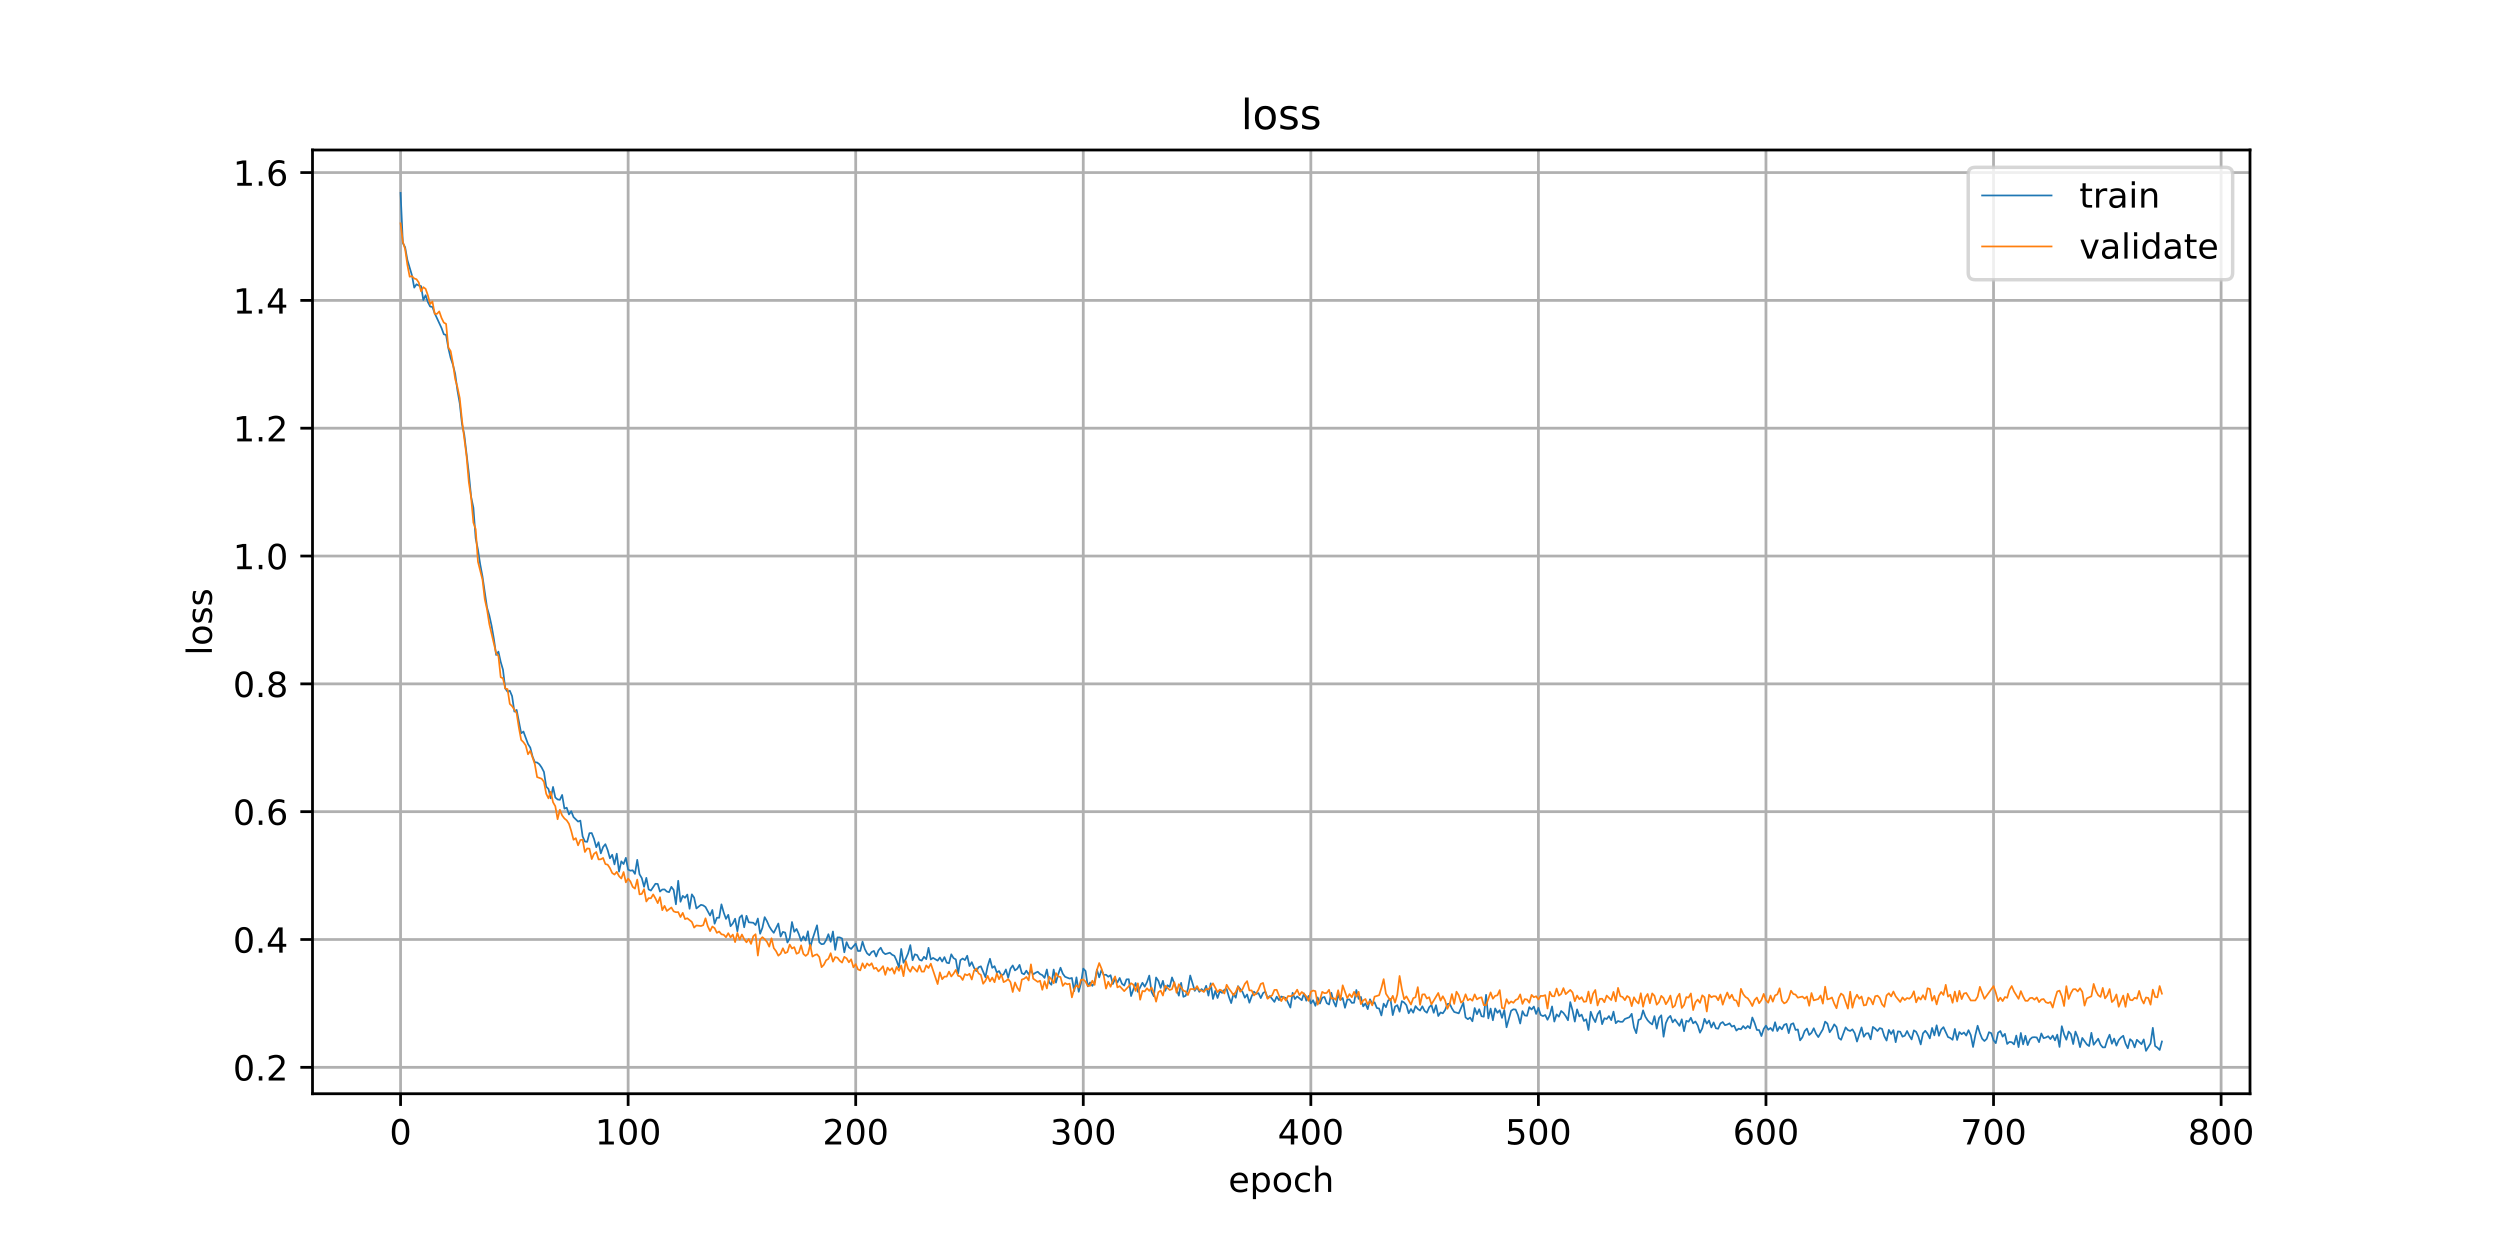 <?xml version="1.0" encoding="utf-8" standalone="no"?>
<!DOCTYPE svg PUBLIC "-//W3C//DTD SVG 1.1//EN"
  "http://www.w3.org/Graphics/SVG/1.1/DTD/svg11.dtd">
<!-- Created with matplotlib (https://matplotlib.org/) -->
<svg height="360pt" version="1.1" viewBox="0 0 720 360" width="720pt" xmlns="http://www.w3.org/2000/svg" xmlns:xlink="http://www.w3.org/1999/xlink">
 <defs>
  <style type="text/css">
*{stroke-linecap:butt;stroke-linejoin:round;}
  </style>
 </defs>
 <g id="figure_1">
  <g id="patch_1">
   <path d="M 0 360 
L 720 360 
L 720 0 
L 0 0 
z
" style="fill:#ffffff;"/>
  </g>
  <g id="axes_1">
   <g id="patch_2">
    <path d="M 90 315 
L 648 315 
L 648 43.2 
L 90 43.2 
z
" style="fill:#ffffff;"/>
   </g>
   <g id="matplotlib.axis_1">
    <g id="xtick_1">
     <g id="line2d_1">
      <path clip-path="url(#p5bef9d8afc)" d="M 115.364 315 
L 115.364 43.2 
" style="fill:none;stroke:#b0b0b0;stroke-linecap:square;stroke-width:0.8;"/>
     </g>
     <g id="line2d_2">
      <defs>
       <path d="M 0 0 
L 0 3.5 
" id="m7dfb11fb0f" style="stroke:#000000;stroke-width:0.8;"/>
      </defs>
      <g>
       <use style="stroke:#000000;stroke-width:0.8;" x="115.364" xlink:href="#m7dfb11fb0f" y="315"/>
      </g>
     </g>
     <g id="text_1">
      <!-- 0 -->
      <defs>
       <path d="M 31.781 66.406 
Q 24.172 66.406 20.328 58.906 
Q 16.5 51.422 16.5 36.375 
Q 16.5 21.391 20.328 13.891 
Q 24.172 6.391 31.781 6.391 
Q 39.453 6.391 43.281 13.891 
Q 47.125 21.391 47.125 36.375 
Q 47.125 51.422 43.281 58.906 
Q 39.453 66.406 31.781 66.406 
z
M 31.781 74.219 
Q 44.047 74.219 50.516 64.516 
Q 56.984 54.828 56.984 36.375 
Q 56.984 17.969 50.516 8.266 
Q 44.047 -1.422 31.781 -1.422 
Q 19.531 -1.422 13.062 8.266 
Q 6.594 17.969 6.594 36.375 
Q 6.594 54.828 13.062 64.516 
Q 19.531 74.219 31.781 74.219 
z
" id="DejaVuSans-48"/>
      </defs>
      <g transform="translate(112.182 329.598)scale(0.1 -0.1)">
       <use xlink:href="#DejaVuSans-48"/>
      </g>
     </g>
    </g>
    <g id="xtick_2">
     <g id="line2d_3">
      <path clip-path="url(#p5bef9d8afc)" d="M 180.903 315 
L 180.903 43.2 
" style="fill:none;stroke:#b0b0b0;stroke-linecap:square;stroke-width:0.8;"/>
     </g>
     <g id="line2d_4">
      <g>
       <use style="stroke:#000000;stroke-width:0.8;" x="180.903" xlink:href="#m7dfb11fb0f" y="315"/>
      </g>
     </g>
     <g id="text_2">
      <!-- 100 -->
      <defs>
       <path d="M 12.406 8.297 
L 28.516 8.297 
L 28.516 63.922 
L 10.984 60.406 
L 10.984 69.391 
L 28.422 72.906 
L 38.281 72.906 
L 38.281 8.297 
L 54.391 8.297 
L 54.391 0 
L 12.406 0 
z
" id="DejaVuSans-49"/>
      </defs>
      <g transform="translate(171.359 329.598)scale(0.1 -0.1)">
       <use xlink:href="#DejaVuSans-49"/>
       <use x="63.623" xlink:href="#DejaVuSans-48"/>
       <use x="127.246" xlink:href="#DejaVuSans-48"/>
      </g>
     </g>
    </g>
    <g id="xtick_3">
     <g id="line2d_5">
      <path clip-path="url(#p5bef9d8afc)" d="M 246.442 315 
L 246.442 43.2 
" style="fill:none;stroke:#b0b0b0;stroke-linecap:square;stroke-width:0.8;"/>
     </g>
     <g id="line2d_6">
      <g>
       <use style="stroke:#000000;stroke-width:0.8;" x="246.442" xlink:href="#m7dfb11fb0f" y="315"/>
      </g>
     </g>
     <g id="text_3">
      <!-- 200 -->
      <defs>
       <path d="M 19.188 8.297 
L 53.609 8.297 
L 53.609 0 
L 7.328 0 
L 7.328 8.297 
Q 12.938 14.109 22.625 23.891 
Q 32.328 33.688 34.812 36.531 
Q 39.547 41.844 41.422 45.531 
Q 43.312 49.219 43.312 52.781 
Q 43.312 58.594 39.234 62.25 
Q 35.156 65.922 28.609 65.922 
Q 23.969 65.922 18.812 64.312 
Q 13.672 62.703 7.812 59.422 
L 7.812 69.391 
Q 13.766 71.781 18.938 73 
Q 24.125 74.219 28.422 74.219 
Q 39.75 74.219 46.484 68.547 
Q 53.219 62.891 53.219 53.422 
Q 53.219 48.922 51.531 44.891 
Q 49.859 40.875 45.406 35.406 
Q 44.188 33.984 37.641 27.219 
Q 31.109 20.453 19.188 8.297 
z
" id="DejaVuSans-50"/>
      </defs>
      <g transform="translate(236.898 329.598)scale(0.1 -0.1)">
       <use xlink:href="#DejaVuSans-50"/>
       <use x="63.623" xlink:href="#DejaVuSans-48"/>
       <use x="127.246" xlink:href="#DejaVuSans-48"/>
      </g>
     </g>
    </g>
    <g id="xtick_4">
     <g id="line2d_7">
      <path clip-path="url(#p5bef9d8afc)" d="M 311.981 315 
L 311.981 43.2 
" style="fill:none;stroke:#b0b0b0;stroke-linecap:square;stroke-width:0.8;"/>
     </g>
     <g id="line2d_8">
      <g>
       <use style="stroke:#000000;stroke-width:0.8;" x="311.981" xlink:href="#m7dfb11fb0f" y="315"/>
      </g>
     </g>
     <g id="text_4">
      <!-- 300 -->
      <defs>
       <path d="M 40.578 39.312 
Q 47.656 37.797 51.625 33 
Q 55.609 28.219 55.609 21.188 
Q 55.609 10.406 48.188 4.484 
Q 40.766 -1.422 27.094 -1.422 
Q 22.516 -1.422 17.656 -0.516 
Q 12.797 0.391 7.625 2.203 
L 7.625 11.719 
Q 11.719 9.328 16.594 8.109 
Q 21.484 6.891 26.812 6.891 
Q 36.078 6.891 40.938 10.547 
Q 45.797 14.203 45.797 21.188 
Q 45.797 27.641 41.281 31.266 
Q 36.766 34.906 28.719 34.906 
L 20.219 34.906 
L 20.219 43.016 
L 29.109 43.016 
Q 36.375 43.016 40.234 45.922 
Q 44.094 48.828 44.094 54.297 
Q 44.094 59.906 40.109 62.906 
Q 36.141 65.922 28.719 65.922 
Q 24.656 65.922 20.016 65.031 
Q 15.375 64.156 9.812 62.312 
L 9.812 71.094 
Q 15.438 72.656 20.344 73.438 
Q 25.25 74.219 29.594 74.219 
Q 40.828 74.219 47.359 69.109 
Q 53.906 64.016 53.906 55.328 
Q 53.906 49.266 50.438 45.094 
Q 46.969 40.922 40.578 39.312 
z
" id="DejaVuSans-51"/>
      </defs>
      <g transform="translate(302.437 329.598)scale(0.1 -0.1)">
       <use xlink:href="#DejaVuSans-51"/>
       <use x="63.623" xlink:href="#DejaVuSans-48"/>
       <use x="127.246" xlink:href="#DejaVuSans-48"/>
      </g>
     </g>
    </g>
    <g id="xtick_5">
     <g id="line2d_9">
      <path clip-path="url(#p5bef9d8afc)" d="M 377.52 315 
L 377.52 43.2 
" style="fill:none;stroke:#b0b0b0;stroke-linecap:square;stroke-width:0.8;"/>
     </g>
     <g id="line2d_10">
      <g>
       <use style="stroke:#000000;stroke-width:0.8;" x="377.52" xlink:href="#m7dfb11fb0f" y="315"/>
      </g>
     </g>
     <g id="text_5">
      <!-- 400 -->
      <defs>
       <path d="M 37.797 64.312 
L 12.891 25.391 
L 37.797 25.391 
z
M 35.203 72.906 
L 47.609 72.906 
L 47.609 25.391 
L 58.016 25.391 
L 58.016 17.188 
L 47.609 17.188 
L 47.609 0 
L 37.797 0 
L 37.797 17.188 
L 4.891 17.188 
L 4.891 26.703 
z
" id="DejaVuSans-52"/>
      </defs>
      <g transform="translate(367.976 329.598)scale(0.1 -0.1)">
       <use xlink:href="#DejaVuSans-52"/>
       <use x="63.623" xlink:href="#DejaVuSans-48"/>
       <use x="127.246" xlink:href="#DejaVuSans-48"/>
      </g>
     </g>
    </g>
    <g id="xtick_6">
     <g id="line2d_11">
      <path clip-path="url(#p5bef9d8afc)" d="M 443.059 315 
L 443.059 43.2 
" style="fill:none;stroke:#b0b0b0;stroke-linecap:square;stroke-width:0.8;"/>
     </g>
     <g id="line2d_12">
      <g>
       <use style="stroke:#000000;stroke-width:0.8;" x="443.059" xlink:href="#m7dfb11fb0f" y="315"/>
      </g>
     </g>
     <g id="text_6">
      <!-- 500 -->
      <defs>
       <path d="M 10.797 72.906 
L 49.516 72.906 
L 49.516 64.594 
L 19.828 64.594 
L 19.828 46.734 
Q 21.969 47.469 24.109 47.828 
Q 26.266 48.188 28.422 48.188 
Q 40.625 48.188 47.75 41.5 
Q 54.891 34.812 54.891 23.391 
Q 54.891 11.625 47.562 5.094 
Q 40.234 -1.422 26.906 -1.422 
Q 22.312 -1.422 17.547 -0.641 
Q 12.797 0.141 7.719 1.703 
L 7.719 11.625 
Q 12.109 9.234 16.797 8.062 
Q 21.484 6.891 26.703 6.891 
Q 35.156 6.891 40.078 11.328 
Q 45.016 15.766 45.016 23.391 
Q 45.016 31 40.078 35.438 
Q 35.156 39.891 26.703 39.891 
Q 22.75 39.891 18.812 39.016 
Q 14.891 38.141 10.797 36.281 
z
" id="DejaVuSans-53"/>
      </defs>
      <g transform="translate(433.515 329.598)scale(0.1 -0.1)">
       <use xlink:href="#DejaVuSans-53"/>
       <use x="63.623" xlink:href="#DejaVuSans-48"/>
       <use x="127.246" xlink:href="#DejaVuSans-48"/>
      </g>
     </g>
    </g>
    <g id="xtick_7">
     <g id="line2d_13">
      <path clip-path="url(#p5bef9d8afc)" d="M 508.598 315 
L 508.598 43.2 
" style="fill:none;stroke:#b0b0b0;stroke-linecap:square;stroke-width:0.8;"/>
     </g>
     <g id="line2d_14">
      <g>
       <use style="stroke:#000000;stroke-width:0.8;" x="508.598" xlink:href="#m7dfb11fb0f" y="315"/>
      </g>
     </g>
     <g id="text_7">
      <!-- 600 -->
      <defs>
       <path d="M 33.016 40.375 
Q 26.375 40.375 22.484 35.828 
Q 18.609 31.297 18.609 23.391 
Q 18.609 15.531 22.484 10.953 
Q 26.375 6.391 33.016 6.391 
Q 39.656 6.391 43.531 10.953 
Q 47.406 15.531 47.406 23.391 
Q 47.406 31.297 43.531 35.828 
Q 39.656 40.375 33.016 40.375 
z
M 52.594 71.297 
L 52.594 62.312 
Q 48.875 64.062 45.094 64.984 
Q 41.312 65.922 37.594 65.922 
Q 27.828 65.922 22.672 59.328 
Q 17.531 52.734 16.797 39.406 
Q 19.672 43.656 24.016 45.922 
Q 28.375 48.188 33.594 48.188 
Q 44.578 48.188 50.953 41.516 
Q 57.328 34.859 57.328 23.391 
Q 57.328 12.156 50.688 5.359 
Q 44.047 -1.422 33.016 -1.422 
Q 20.359 -1.422 13.672 8.266 
Q 6.984 17.969 6.984 36.375 
Q 6.984 53.656 15.188 63.938 
Q 23.391 74.219 37.203 74.219 
Q 40.922 74.219 44.703 73.484 
Q 48.484 72.75 52.594 71.297 
z
" id="DejaVuSans-54"/>
      </defs>
      <g transform="translate(499.055 329.598)scale(0.1 -0.1)">
       <use xlink:href="#DejaVuSans-54"/>
       <use x="63.623" xlink:href="#DejaVuSans-48"/>
       <use x="127.246" xlink:href="#DejaVuSans-48"/>
      </g>
     </g>
    </g>
    <g id="xtick_8">
     <g id="line2d_15">
      <path clip-path="url(#p5bef9d8afc)" d="M 574.137 315 
L 574.137 43.2 
" style="fill:none;stroke:#b0b0b0;stroke-linecap:square;stroke-width:0.8;"/>
     </g>
     <g id="line2d_16">
      <g>
       <use style="stroke:#000000;stroke-width:0.8;" x="574.137" xlink:href="#m7dfb11fb0f" y="315"/>
      </g>
     </g>
     <g id="text_8">
      <!-- 700 -->
      <defs>
       <path d="M 8.203 72.906 
L 55.078 72.906 
L 55.078 68.703 
L 28.609 0 
L 18.312 0 
L 43.219 64.594 
L 8.203 64.594 
z
" id="DejaVuSans-55"/>
      </defs>
      <g transform="translate(564.594 329.598)scale(0.1 -0.1)">
       <use xlink:href="#DejaVuSans-55"/>
       <use x="63.623" xlink:href="#DejaVuSans-48"/>
       <use x="127.246" xlink:href="#DejaVuSans-48"/>
      </g>
     </g>
    </g>
    <g id="xtick_9">
     <g id="line2d_17">
      <path clip-path="url(#p5bef9d8afc)" d="M 639.677 315 
L 639.677 43.2 
" style="fill:none;stroke:#b0b0b0;stroke-linecap:square;stroke-width:0.8;"/>
     </g>
     <g id="line2d_18">
      <g>
       <use style="stroke:#000000;stroke-width:0.8;" x="639.677" xlink:href="#m7dfb11fb0f" y="315"/>
      </g>
     </g>
     <g id="text_9">
      <!-- 800 -->
      <defs>
       <path d="M 31.781 34.625 
Q 24.75 34.625 20.719 30.859 
Q 16.703 27.094 16.703 20.516 
Q 16.703 13.922 20.719 10.156 
Q 24.75 6.391 31.781 6.391 
Q 38.812 6.391 42.859 10.172 
Q 46.922 13.969 46.922 20.516 
Q 46.922 27.094 42.891 30.859 
Q 38.875 34.625 31.781 34.625 
z
M 21.922 38.812 
Q 15.578 40.375 12.031 44.719 
Q 8.5 49.078 8.5 55.328 
Q 8.5 64.062 14.719 69.141 
Q 20.953 74.219 31.781 74.219 
Q 42.672 74.219 48.875 69.141 
Q 55.078 64.062 55.078 55.328 
Q 55.078 49.078 51.531 44.719 
Q 48 40.375 41.703 38.812 
Q 48.828 37.156 52.797 32.312 
Q 56.781 27.484 56.781 20.516 
Q 56.781 9.906 50.312 4.234 
Q 43.844 -1.422 31.781 -1.422 
Q 19.734 -1.422 13.25 4.234 
Q 6.781 9.906 6.781 20.516 
Q 6.781 27.484 10.781 32.312 
Q 14.797 37.156 21.922 38.812 
z
M 18.312 54.391 
Q 18.312 48.734 21.844 45.562 
Q 25.391 42.391 31.781 42.391 
Q 38.141 42.391 41.719 45.562 
Q 45.312 48.734 45.312 54.391 
Q 45.312 60.062 41.719 63.234 
Q 38.141 66.406 31.781 66.406 
Q 25.391 66.406 21.844 63.234 
Q 18.312 60.062 18.312 54.391 
z
" id="DejaVuSans-56"/>
      </defs>
      <g transform="translate(630.133 329.598)scale(0.1 -0.1)">
       <use xlink:href="#DejaVuSans-56"/>
       <use x="63.623" xlink:href="#DejaVuSans-48"/>
       <use x="127.246" xlink:href="#DejaVuSans-48"/>
      </g>
     </g>
    </g>
    <g id="text_10">
     <!-- epoch -->
     <defs>
      <path d="M 56.203 29.594 
L 56.203 25.203 
L 14.891 25.203 
Q 15.484 15.922 20.484 11.062 
Q 25.484 6.203 34.422 6.203 
Q 39.594 6.203 44.453 7.469 
Q 49.312 8.734 54.109 11.281 
L 54.109 2.781 
Q 49.266 0.734 44.188 -0.344 
Q 39.109 -1.422 33.891 -1.422 
Q 20.797 -1.422 13.156 6.188 
Q 5.516 13.812 5.516 26.812 
Q 5.516 40.234 12.766 48.109 
Q 20.016 56 32.328 56 
Q 43.359 56 49.781 48.891 
Q 56.203 41.797 56.203 29.594 
z
M 47.219 32.234 
Q 47.125 39.594 43.094 43.984 
Q 39.062 48.391 32.422 48.391 
Q 24.906 48.391 20.391 44.141 
Q 15.875 39.891 15.188 32.172 
z
" id="DejaVuSans-101"/>
      <path d="M 18.109 8.203 
L 18.109 -20.797 
L 9.078 -20.797 
L 9.078 54.688 
L 18.109 54.688 
L 18.109 46.391 
Q 20.953 51.266 25.266 53.625 
Q 29.594 56 35.594 56 
Q 45.562 56 51.781 48.094 
Q 58.016 40.188 58.016 27.297 
Q 58.016 14.406 51.781 6.484 
Q 45.562 -1.422 35.594 -1.422 
Q 29.594 -1.422 25.266 0.953 
Q 20.953 3.328 18.109 8.203 
z
M 48.688 27.297 
Q 48.688 37.203 44.609 42.844 
Q 40.531 48.484 33.406 48.484 
Q 26.266 48.484 22.188 42.844 
Q 18.109 37.203 18.109 27.297 
Q 18.109 17.391 22.188 11.75 
Q 26.266 6.109 33.406 6.109 
Q 40.531 6.109 44.609 11.75 
Q 48.688 17.391 48.688 27.297 
z
" id="DejaVuSans-112"/>
      <path d="M 30.609 48.391 
Q 23.391 48.391 19.188 42.75 
Q 14.984 37.109 14.984 27.297 
Q 14.984 17.484 19.156 11.844 
Q 23.344 6.203 30.609 6.203 
Q 37.797 6.203 41.984 11.859 
Q 46.188 17.531 46.188 27.297 
Q 46.188 37.016 41.984 42.703 
Q 37.797 48.391 30.609 48.391 
z
M 30.609 56 
Q 42.328 56 49.016 48.375 
Q 55.719 40.766 55.719 27.297 
Q 55.719 13.875 49.016 6.219 
Q 42.328 -1.422 30.609 -1.422 
Q 18.844 -1.422 12.172 6.219 
Q 5.516 13.875 5.516 27.297 
Q 5.516 40.766 12.172 48.375 
Q 18.844 56 30.609 56 
z
" id="DejaVuSans-111"/>
      <path d="M 48.781 52.594 
L 48.781 44.188 
Q 44.969 46.297 41.141 47.344 
Q 37.312 48.391 33.406 48.391 
Q 24.656 48.391 19.812 42.844 
Q 14.984 37.312 14.984 27.297 
Q 14.984 17.281 19.812 11.734 
Q 24.656 6.203 33.406 6.203 
Q 37.312 6.203 41.141 7.25 
Q 44.969 8.297 48.781 10.406 
L 48.781 2.094 
Q 45.016 0.344 40.984 -0.531 
Q 36.969 -1.422 32.422 -1.422 
Q 20.062 -1.422 12.781 6.344 
Q 5.516 14.109 5.516 27.297 
Q 5.516 40.672 12.859 48.328 
Q 20.219 56 33.016 56 
Q 37.156 56 41.109 55.141 
Q 45.062 54.297 48.781 52.594 
z
" id="DejaVuSans-99"/>
      <path d="M 54.891 33.016 
L 54.891 0 
L 45.906 0 
L 45.906 32.719 
Q 45.906 40.484 42.875 44.328 
Q 39.844 48.188 33.797 48.188 
Q 26.516 48.188 22.312 43.547 
Q 18.109 38.922 18.109 30.906 
L 18.109 0 
L 9.078 0 
L 9.078 75.984 
L 18.109 75.984 
L 18.109 46.188 
Q 21.344 51.125 25.703 53.562 
Q 30.078 56 35.797 56 
Q 45.219 56 50.047 50.172 
Q 54.891 44.344 54.891 33.016 
z
" id="DejaVuSans-104"/>
     </defs>
     <g transform="translate(353.772 343.277)scale(0.1 -0.1)">
      <use xlink:href="#DejaVuSans-101"/>
      <use x="61.523" xlink:href="#DejaVuSans-112"/>
      <use x="125" xlink:href="#DejaVuSans-111"/>
      <use x="186.182" xlink:href="#DejaVuSans-99"/>
      <use x="241.162" xlink:href="#DejaVuSans-104"/>
     </g>
    </g>
   </g>
   <g id="matplotlib.axis_2">
    <g id="ytick_1">
     <g id="line2d_19">
      <path clip-path="url(#p5bef9d8afc)" d="M 90 307.388 
L 648 307.388 
" style="fill:none;stroke:#b0b0b0;stroke-linecap:square;stroke-width:0.8;"/>
     </g>
     <g id="line2d_20">
      <defs>
       <path d="M 0 0 
L -3.5 0 
" id="m168cd0f6a9" style="stroke:#000000;stroke-width:0.8;"/>
      </defs>
      <g>
       <use style="stroke:#000000;stroke-width:0.8;" x="90" xlink:href="#m168cd0f6a9" y="307.388"/>
      </g>
     </g>
     <g id="text_11">
      <!-- 0.2 -->
      <defs>
       <path d="M 10.688 12.406 
L 21 12.406 
L 21 0 
L 10.688 0 
z
" id="DejaVuSans-46"/>
      </defs>
      <g transform="translate(67.097 311.188)scale(0.1 -0.1)">
       <use xlink:href="#DejaVuSans-48"/>
       <use x="63.623" xlink:href="#DejaVuSans-46"/>
       <use x="95.41" xlink:href="#DejaVuSans-50"/>
      </g>
     </g>
    </g>
    <g id="ytick_2">
     <g id="line2d_21">
      <path clip-path="url(#p5bef9d8afc)" d="M 90 270.575 
L 648 270.575 
" style="fill:none;stroke:#b0b0b0;stroke-linecap:square;stroke-width:0.8;"/>
     </g>
     <g id="line2d_22">
      <g>
       <use style="stroke:#000000;stroke-width:0.8;" x="90" xlink:href="#m168cd0f6a9" y="270.575"/>
      </g>
     </g>
     <g id="text_12">
      <!-- 0.4 -->
      <g transform="translate(67.097 274.375)scale(0.1 -0.1)">
       <use xlink:href="#DejaVuSans-48"/>
       <use x="63.623" xlink:href="#DejaVuSans-46"/>
       <use x="95.41" xlink:href="#DejaVuSans-52"/>
      </g>
     </g>
    </g>
    <g id="ytick_3">
     <g id="line2d_23">
      <path clip-path="url(#p5bef9d8afc)" d="M 90 233.762 
L 648 233.762 
" style="fill:none;stroke:#b0b0b0;stroke-linecap:square;stroke-width:0.8;"/>
     </g>
     <g id="line2d_24">
      <g>
       <use style="stroke:#000000;stroke-width:0.8;" x="90" xlink:href="#m168cd0f6a9" y="233.762"/>
      </g>
     </g>
     <g id="text_13">
      <!-- 0.6 -->
      <g transform="translate(67.097 237.561)scale(0.1 -0.1)">
       <use xlink:href="#DejaVuSans-48"/>
       <use x="63.623" xlink:href="#DejaVuSans-46"/>
       <use x="95.41" xlink:href="#DejaVuSans-54"/>
      </g>
     </g>
    </g>
    <g id="ytick_4">
     <g id="line2d_25">
      <path clip-path="url(#p5bef9d8afc)" d="M 90 196.949 
L 648 196.949 
" style="fill:none;stroke:#b0b0b0;stroke-linecap:square;stroke-width:0.8;"/>
     </g>
     <g id="line2d_26">
      <g>
       <use style="stroke:#000000;stroke-width:0.8;" x="90" xlink:href="#m168cd0f6a9" y="196.949"/>
      </g>
     </g>
     <g id="text_14">
      <!-- 0.8 -->
      <g transform="translate(67.097 200.748)scale(0.1 -0.1)">
       <use xlink:href="#DejaVuSans-48"/>
       <use x="63.623" xlink:href="#DejaVuSans-46"/>
       <use x="95.41" xlink:href="#DejaVuSans-56"/>
      </g>
     </g>
    </g>
    <g id="ytick_5">
     <g id="line2d_27">
      <path clip-path="url(#p5bef9d8afc)" d="M 90 160.136 
L 648 160.136 
" style="fill:none;stroke:#b0b0b0;stroke-linecap:square;stroke-width:0.8;"/>
     </g>
     <g id="line2d_28">
      <g>
       <use style="stroke:#000000;stroke-width:0.8;" x="90" xlink:href="#m168cd0f6a9" y="160.136"/>
      </g>
     </g>
     <g id="text_15">
      <!-- 1.0 -->
      <g transform="translate(67.097 163.935)scale(0.1 -0.1)">
       <use xlink:href="#DejaVuSans-49"/>
       <use x="63.623" xlink:href="#DejaVuSans-46"/>
       <use x="95.41" xlink:href="#DejaVuSans-48"/>
      </g>
     </g>
    </g>
    <g id="ytick_6">
     <g id="line2d_29">
      <path clip-path="url(#p5bef9d8afc)" d="M 90 123.323 
L 648 123.323 
" style="fill:none;stroke:#b0b0b0;stroke-linecap:square;stroke-width:0.8;"/>
     </g>
     <g id="line2d_30">
      <g>
       <use style="stroke:#000000;stroke-width:0.8;" x="90" xlink:href="#m168cd0f6a9" y="123.323"/>
      </g>
     </g>
     <g id="text_16">
      <!-- 1.2 -->
      <g transform="translate(67.097 127.122)scale(0.1 -0.1)">
       <use xlink:href="#DejaVuSans-49"/>
       <use x="63.623" xlink:href="#DejaVuSans-46"/>
       <use x="95.41" xlink:href="#DejaVuSans-50"/>
      </g>
     </g>
    </g>
    <g id="ytick_7">
     <g id="line2d_31">
      <path clip-path="url(#p5bef9d8afc)" d="M 90 86.51 
L 648 86.51 
" style="fill:none;stroke:#b0b0b0;stroke-linecap:square;stroke-width:0.8;"/>
     </g>
     <g id="line2d_32">
      <g>
       <use style="stroke:#000000;stroke-width:0.8;" x="90" xlink:href="#m168cd0f6a9" y="86.51"/>
      </g>
     </g>
     <g id="text_17">
      <!-- 1.4 -->
      <g transform="translate(67.097 90.309)scale(0.1 -0.1)">
       <use xlink:href="#DejaVuSans-49"/>
       <use x="63.623" xlink:href="#DejaVuSans-46"/>
       <use x="95.41" xlink:href="#DejaVuSans-52"/>
      </g>
     </g>
    </g>
    <g id="ytick_8">
     <g id="line2d_33">
      <path clip-path="url(#p5bef9d8afc)" d="M 90 49.697 
L 648 49.697 
" style="fill:none;stroke:#b0b0b0;stroke-linecap:square;stroke-width:0.8;"/>
     </g>
     <g id="line2d_34">
      <g>
       <use style="stroke:#000000;stroke-width:0.8;" x="90" xlink:href="#m168cd0f6a9" y="49.697"/>
      </g>
     </g>
     <g id="text_18">
      <!-- 1.6 -->
      <g transform="translate(67.097 53.496)scale(0.1 -0.1)">
       <use xlink:href="#DejaVuSans-49"/>
       <use x="63.623" xlink:href="#DejaVuSans-46"/>
       <use x="95.41" xlink:href="#DejaVuSans-54"/>
      </g>
     </g>
    </g>
    <g id="text_19">
     <!-- loss -->
     <defs>
      <path d="M 9.422 75.984 
L 18.406 75.984 
L 18.406 0 
L 9.422 0 
z
" id="DejaVuSans-108"/>
      <path d="M 44.281 53.078 
L 44.281 44.578 
Q 40.484 46.531 36.375 47.5 
Q 32.281 48.484 27.875 48.484 
Q 21.188 48.484 17.844 46.438 
Q 14.5 44.391 14.5 40.281 
Q 14.5 37.156 16.891 35.375 
Q 19.281 33.594 26.516 31.984 
L 29.594 31.297 
Q 39.156 29.25 43.188 25.516 
Q 47.219 21.781 47.219 15.094 
Q 47.219 7.469 41.188 3.016 
Q 35.156 -1.422 24.609 -1.422 
Q 20.219 -1.422 15.453 -0.562 
Q 10.688 0.297 5.422 2 
L 5.422 11.281 
Q 10.406 8.688 15.234 7.391 
Q 20.062 6.109 24.812 6.109 
Q 31.156 6.109 34.562 8.281 
Q 37.984 10.453 37.984 14.406 
Q 37.984 18.062 35.516 20.016 
Q 33.062 21.969 24.703 23.781 
L 21.578 24.516 
Q 13.234 26.266 9.516 29.906 
Q 5.812 33.547 5.812 39.891 
Q 5.812 47.609 11.281 51.797 
Q 16.75 56 26.812 56 
Q 31.781 56 36.172 55.266 
Q 40.578 54.547 44.281 53.078 
z
" id="DejaVuSans-115"/>
     </defs>
     <g transform="translate(61.017 188.758)rotate(-90)scale(0.1 -0.1)">
      <use xlink:href="#DejaVuSans-108"/>
      <use x="27.783" xlink:href="#DejaVuSans-111"/>
      <use x="88.965" xlink:href="#DejaVuSans-115"/>
      <use x="141.064" xlink:href="#DejaVuSans-115"/>
     </g>
    </g>
   </g>
   <g id="line2d_35">
    <path clip-path="url(#p5bef9d8afc)" d="M 115.364 55.555 
L 116.019 69.973 
L 116.674 71.224 
L 117.33 74.885 
L 118.641 79.291 
L 119.296 82.829 
L 119.951 81.877 
L 120.607 82.229 
L 121.262 82.395 
L 121.918 86.395 
L 122.573 85.027 
L 123.228 87.012 
L 123.884 88.283 
L 124.539 88.396 
L 125.195 90.23 
L 127.161 94.477 
L 127.816 96.267 
L 128.471 96.465 
L 129.127 100.291 
L 129.782 103.082 
L 130.438 105.025 
L 131.093 107.666 
L 131.748 112.495 
L 132.404 116.167 
L 133.059 122.156 
L 133.715 125.226 
L 135.025 136.34 
L 135.681 143.097 
L 136.336 146.226 
L 136.992 155.024 
L 137.647 158.303 
L 138.302 162.548 
L 138.958 166.043 
L 140.268 175.017 
L 140.924 177.242 
L 141.579 180.225 
L 142.235 183.993 
L 142.89 188.631 
L 143.545 187.673 
L 144.201 190.621 
L 144.856 192.866 
L 145.512 198.264 
L 146.167 199.205 
L 146.822 198.922 
L 147.478 200.481 
L 148.133 204.929 
L 148.789 204.456 
L 150.099 211.182 
L 150.755 210.697 
L 152.066 214.274 
L 152.721 215.312 
L 153.376 217.881 
L 154.032 219.541 
L 154.687 219.599 
L 155.342 220.104 
L 155.998 221.051 
L 156.653 222.315 
L 157.309 226.535 
L 157.964 227.238 
L 158.619 229.911 
L 159.275 226.641 
L 159.93 229.677 
L 160.586 230.245 
L 161.241 230.35 
L 161.896 228.946 
L 162.552 232.886 
L 163.207 232.614 
L 163.863 234.557 
L 164.518 233.629 
L 165.173 235.319 
L 166.484 236.612 
L 167.14 236.341 
L 167.795 240.87 
L 168.45 242.358 
L 169.106 242.447 
L 169.761 239.954 
L 170.416 239.914 
L 171.072 241.603 
L 171.727 244 
L 172.383 242.56 
L 173.038 245.759 
L 173.693 243.943 
L 174.349 243.126 
L 175.004 244.819 
L 175.66 247.192 
L 176.315 246.168 
L 176.97 248.937 
L 177.626 245.873 
L 178.281 251.018 
L 178.937 248.066 
L 179.592 248.849 
L 180.247 247.06 
L 180.903 250.439 
L 181.558 250.759 
L 182.214 250.643 
L 182.869 251.676 
L 183.524 247.64 
L 184.18 251.791 
L 184.835 252.897 
L 185.49 255.394 
L 186.146 252.827 
L 186.801 256.137 
L 187.457 256.475 
L 188.767 254.523 
L 189.423 254.578 
L 190.078 256.768 
L 190.734 256.184 
L 191.389 256.144 
L 192.044 256.769 
L 192.7 256.94 
L 193.355 255.406 
L 194.011 256.319 
L 194.666 260.432 
L 195.321 253.674 
L 195.977 259.7 
L 196.632 258.014 
L 197.288 258.563 
L 197.943 257.639 
L 198.598 261.72 
L 199.254 257.574 
L 199.909 258.531 
L 200.564 261.625 
L 201.875 260.589 
L 202.531 260.752 
L 203.186 261.224 
L 204.497 263.667 
L 205.152 262.076 
L 205.808 266.02 
L 206.463 264.315 
L 207.118 264.308 
L 207.774 260.458 
L 208.429 262.81 
L 209.085 264.637 
L 209.74 263.468 
L 210.395 266.743 
L 211.051 265.935 
L 211.706 264.589 
L 212.362 268.201 
L 213.017 264.257 
L 213.672 263.602 
L 214.328 267.053 
L 214.983 263.757 
L 215.638 265.619 
L 216.949 265.756 
L 217.605 266.404 
L 218.26 264.538 
L 218.915 268.913 
L 219.571 267.207 
L 220.226 264.14 
L 220.882 265.302 
L 221.537 266.792 
L 222.192 267.847 
L 222.848 268.647 
L 224.159 265.977 
L 224.814 269.715 
L 225.469 268.385 
L 226.125 268.591 
L 226.78 271.446 
L 227.436 270.225 
L 228.091 265.547 
L 228.746 268.36 
L 229.402 267.543 
L 230.057 269.022 
L 230.712 270.969 
L 231.368 269.678 
L 232.023 270.866 
L 232.679 268.21 
L 233.334 272.997 
L 233.989 270.498 
L 235.3 266.495 
L 235.956 271.378 
L 236.611 271.927 
L 237.266 271.839 
L 237.922 270.76 
L 238.577 269.05 
L 239.233 271.236 
L 239.888 268.271 
L 240.543 273.548 
L 241.199 269.961 
L 241.854 269.977 
L 242.51 270.274 
L 243.165 274.258 
L 243.82 271.344 
L 244.476 272.832 
L 245.131 273.295 
L 246.442 271.769 
L 247.097 273.892 
L 247.753 273.864 
L 248.408 271.181 
L 249.063 273.294 
L 249.719 274.558 
L 250.374 275.102 
L 251.03 274.184 
L 251.685 273.865 
L 252.34 275.473 
L 252.996 273.73 
L 253.651 272.944 
L 254.307 274.264 
L 254.962 274.796 
L 256.273 274.381 
L 256.928 274.961 
L 257.584 275.284 
L 258.239 276.704 
L 258.894 278.606 
L 259.55 273.31 
L 260.205 277.269 
L 260.86 276.121 
L 261.516 274.606 
L 262.171 272.202 
L 262.827 276.54 
L 263.482 274.844 
L 264.137 275.067 
L 264.793 276.395 
L 265.448 276.658 
L 266.104 275.561 
L 266.759 276.23 
L 267.414 272.973 
L 268.07 276.322 
L 268.725 275.876 
L 270.036 276.663 
L 270.691 275.758 
L 271.347 276.917 
L 272.002 275.652 
L 272.658 277.253 
L 273.313 277.409 
L 273.968 274.84 
L 274.624 275.946 
L 275.279 276.31 
L 275.934 280.337 
L 276.59 276.526 
L 277.245 276.055 
L 277.901 276.502 
L 278.556 275.254 
L 279.211 278.208 
L 279.867 277.102 
L 280.522 278.706 
L 281.178 279.675 
L 281.833 278.561 
L 282.488 278.297 
L 283.799 281.415 
L 284.455 278.216 
L 285.11 276.124 
L 285.765 278.732 
L 286.421 278.266 
L 287.076 280.078 
L 287.732 279.666 
L 288.387 280.919 
L 289.042 280.6 
L 289.698 279.205 
L 290.353 281.581 
L 291.008 278.981 
L 291.664 278.053 
L 292.319 279.47 
L 292.975 278.989 
L 293.63 277.889 
L 294.285 280.269 
L 294.941 280.593 
L 295.596 279.559 
L 296.252 280.622 
L 296.907 279.427 
L 297.562 280.615 
L 298.218 280.168 
L 298.873 279.859 
L 299.529 280.535 
L 300.184 280.827 
L 300.839 281.635 
L 301.495 279.214 
L 302.15 282.959 
L 302.805 283.606 
L 303.461 279.231 
L 304.116 282.979 
L 304.772 280.58 
L 305.427 278.698 
L 306.082 280.424 
L 306.738 281.315 
L 308.049 281.834 
L 308.704 281.655 
L 309.359 285.436 
L 310.015 281.484 
L 310.67 285.63 
L 311.326 283.136 
L 311.981 278.961 
L 312.636 279.65 
L 313.292 284.069 
L 313.947 282.95 
L 314.603 283.926 
L 315.258 282.84 
L 315.913 279.272 
L 316.569 281.477 
L 317.224 279.361 
L 317.879 280.803 
L 318.535 280.717 
L 319.19 281.302 
L 319.846 280.86 
L 320.501 283.392 
L 321.156 281.908 
L 321.812 282.955 
L 322.467 281.662 
L 323.123 283.305 
L 323.778 283.832 
L 324.433 282.06 
L 325.089 282.017 
L 325.744 286.853 
L 327.055 283.114 
L 327.71 285.65 
L 329.021 283.039 
L 329.677 284.159 
L 330.332 282.842 
L 330.987 280.967 
L 331.643 285.633 
L 332.298 286.931 
L 332.953 281.518 
L 333.609 282.496 
L 334.264 284.502 
L 334.92 282.479 
L 335.575 285.355 
L 336.23 283.747 
L 336.886 284.242 
L 337.541 281.501 
L 339.507 286.744 
L 340.163 283.067 
L 340.818 287.075 
L 341.474 286.775 
L 342.129 284.797 
L 342.784 280.95 
L 344.095 285.356 
L 344.751 284.358 
L 345.406 285.645 
L 346.061 284.845 
L 346.717 285.508 
L 347.372 283.909 
L 348.027 286.731 
L 348.683 283.204 
L 349.338 287.701 
L 349.994 285.388 
L 350.649 287.421 
L 351.304 285.464 
L 351.96 285.947 
L 352.615 285.058 
L 353.271 284.814 
L 353.926 287.084 
L 354.581 288.882 
L 355.237 286.204 
L 355.892 287.338 
L 356.548 284.017 
L 357.858 285.699 
L 358.514 287.326 
L 359.169 286.412 
L 359.825 288.783 
L 360.48 286.937 
L 361.135 285.602 
L 361.791 286.235 
L 362.446 286.014 
L 363.101 287.453 
L 363.757 286.012 
L 364.412 285.58 
L 365.068 287.47 
L 365.723 286.868 
L 367.034 288.541 
L 367.689 287.027 
L 368.345 288.029 
L 369 287.002 
L 370.311 287.413 
L 371.622 290.171 
L 372.277 285.93 
L 372.932 287.705 
L 373.588 286.971 
L 374.899 288.056 
L 375.554 286.112 
L 376.209 288.194 
L 376.865 286.833 
L 377.52 288.979 
L 378.175 288.069 
L 378.831 289.674 
L 379.486 287.269 
L 380.142 289.011 
L 380.797 287.341 
L 381.452 287.132 
L 382.108 288.888 
L 382.763 289.287 
L 383.419 285.925 
L 384.074 288.438 
L 384.729 289.886 
L 385.385 286.522 
L 386.04 287.95 
L 386.696 287.418 
L 387.351 290.234 
L 388.006 287.884 
L 388.662 287.831 
L 389.317 288.823 
L 389.973 288.778 
L 390.628 285.127 
L 391.283 287.653 
L 391.939 287.117 
L 392.594 289.838 
L 393.249 288.99 
L 393.905 290.627 
L 394.56 287.809 
L 395.216 289.092 
L 395.871 288.661 
L 396.526 290.301 
L 397.182 290.45 
L 397.837 292.449 
L 398.493 289.052 
L 399.148 290.073 
L 399.803 288.15 
L 400.459 287.713 
L 401.114 292.343 
L 401.77 289.889 
L 402.425 289.492 
L 403.08 291.361 
L 403.736 288.333 
L 404.391 288.719 
L 405.047 289.499 
L 405.702 291.826 
L 406.357 290.615 
L 407.013 291.645 
L 407.668 289.759 
L 408.323 290.579 
L 408.979 291.033 
L 409.634 289.817 
L 410.29 291.138 
L 410.945 291.662 
L 411.6 290.097 
L 412.256 289.423 
L 412.911 291.68 
L 413.567 289.499 
L 414.222 292.607 
L 414.877 291.584 
L 415.533 291.836 
L 416.188 290.871 
L 416.844 289.188 
L 417.499 289.029 
L 418.154 290.431 
L 418.81 291.446 
L 420.121 291.84 
L 421.431 288.816 
L 422.087 293.027 
L 422.742 293.521 
L 423.397 293.071 
L 424.053 294.128 
L 424.708 290.323 
L 425.364 292.095 
L 426.019 290.668 
L 426.674 292.663 
L 427.33 292.805 
L 427.985 286.517 
L 428.641 293.282 
L 429.296 290.477 
L 429.951 293.832 
L 430.607 290.437 
L 431.262 291.681 
L 431.918 290.954 
L 432.573 293.14 
L 433.228 290.886 
L 433.884 295.853 
L 435.195 291.114 
L 435.85 290.676 
L 436.505 290.749 
L 437.161 292.304 
L 437.816 294.768 
L 438.471 291.208 
L 439.127 292.446 
L 439.782 292.548 
L 440.438 290.066 
L 441.093 290.73 
L 441.748 289.892 
L 442.404 292.004 
L 443.059 290.28 
L 443.715 292.303 
L 444.37 292.644 
L 445.025 292.33 
L 445.681 293.695 
L 446.336 292.364 
L 446.992 289.862 
L 447.647 294.205 
L 448.302 292.144 
L 448.958 292.797 
L 449.613 291.163 
L 450.268 291.718 
L 450.924 292.643 
L 451.579 293.83 
L 452.235 288.612 
L 452.89 290.974 
L 453.545 294.211 
L 454.201 290.709 
L 454.856 292.716 
L 455.512 292.216 
L 456.167 294.033 
L 456.822 293.557 
L 457.478 296.639 
L 458.133 291.386 
L 458.789 293.151 
L 459.444 294.36 
L 460.099 292.13 
L 460.755 291.125 
L 461.41 294.957 
L 462.066 293.244 
L 462.721 293.48 
L 463.376 292.63 
L 464.032 293.798 
L 464.687 291.354 
L 465.342 294.682 
L 465.998 294.037 
L 466.653 294.277 
L 467.309 294.282 
L 467.964 293.458 
L 469.275 292.958 
L 469.93 291.983 
L 470.586 295.914 
L 471.241 297.554 
L 471.896 293.741 
L 472.552 293.458 
L 473.207 290.994 
L 473.863 292.798 
L 474.518 293.855 
L 475.173 294.538 
L 475.829 295.028 
L 476.484 292.652 
L 477.14 296.245 
L 477.795 293.211 
L 478.45 292.404 
L 479.106 298.568 
L 479.761 294.679 
L 480.416 293.208 
L 481.072 292.576 
L 481.727 294.428 
L 482.383 293.594 
L 483.693 295.439 
L 484.349 293.559 
L 485.004 296.983 
L 485.66 293.99 
L 486.315 294.254 
L 486.97 293.122 
L 487.626 294.718 
L 488.281 294.191 
L 488.937 295.302 
L 489.592 297.414 
L 490.247 296.162 
L 490.903 293.422 
L 491.558 294.797 
L 492.214 293.911 
L 492.869 295.889 
L 493.524 294.459 
L 494.18 296.139 
L 494.835 296.271 
L 495.49 294.752 
L 496.146 294.352 
L 496.801 295.256 
L 497.457 295.063 
L 498.112 294.718 
L 498.767 295.669 
L 499.423 295.386 
L 500.078 296.799 
L 500.734 296.251 
L 501.389 296.438 
L 502.044 295.511 
L 502.7 296.229 
L 503.355 295.479 
L 504.011 296.143 
L 504.666 293.04 
L 505.321 294.603 
L 505.977 296.626 
L 506.632 296.658 
L 507.288 298.378 
L 507.943 296.347 
L 508.598 295.386 
L 509.254 296.566 
L 509.909 296.046 
L 510.564 296.892 
L 511.22 294.409 
L 511.875 296.931 
L 512.531 295.691 
L 513.186 296.446 
L 513.841 295.153 
L 514.497 294.884 
L 515.152 297.54 
L 515.808 294.999 
L 516.463 294.7 
L 517.118 296.622 
L 517.774 296.489 
L 518.429 299.616 
L 519.085 298.74 
L 519.74 296.948 
L 520.395 296.232 
L 521.051 298.069 
L 521.706 297.466 
L 522.362 296.134 
L 523.017 297.728 
L 523.672 298.68 
L 524.983 296.428 
L 525.638 294.232 
L 526.294 294.796 
L 526.949 297.284 
L 527.605 296.34 
L 528.26 295.02 
L 528.915 295.786 
L 529.571 298.932 
L 530.226 299.455 
L 531.537 295.891 
L 532.192 296.657 
L 532.848 296.919 
L 533.503 296.453 
L 534.159 297.567 
L 534.814 299.959 
L 536.125 295.898 
L 536.78 298.576 
L 537.436 297.641 
L 538.091 297.571 
L 538.746 299.321 
L 539.402 295.752 
L 540.057 296.246 
L 540.712 296.93 
L 541.368 296.092 
L 542.023 296.298 
L 542.679 298.427 
L 543.334 299.677 
L 543.989 296.616 
L 544.645 297.794 
L 545.3 296.674 
L 545.956 300.142 
L 546.611 297.037 
L 547.266 297.136 
L 547.922 298.557 
L 548.577 298.281 
L 549.233 296.93 
L 549.888 298.29 
L 550.543 299.355 
L 551.199 296.747 
L 551.854 297.177 
L 552.51 298.583 
L 553.165 300.792 
L 553.82 297.607 
L 554.476 296.868 
L 555.131 297.692 
L 555.786 299.057 
L 556.442 296.053 
L 557.097 298.185 
L 557.753 295.298 
L 558.408 298.306 
L 559.063 296.516 
L 559.719 295.826 
L 561.03 298.674 
L 561.685 298.93 
L 562.34 299.453 
L 562.996 296.349 
L 563.651 299.5 
L 564.307 297.23 
L 564.962 297.846 
L 565.617 297.366 
L 566.273 298.243 
L 566.928 296.699 
L 567.584 298.122 
L 568.239 301.517 
L 568.894 298.138 
L 569.55 295.41 
L 570.205 297.518 
L 570.86 299.144 
L 571.516 299.809 
L 572.171 299.186 
L 572.827 297.271 
L 573.482 297.555 
L 574.137 299.574 
L 574.793 300.419 
L 575.448 297.411 
L 576.104 296.948 
L 576.759 298.541 
L 577.414 297.746 
L 578.07 300.66 
L 578.725 300.065 
L 579.381 300.16 
L 580.036 300.782 
L 580.691 298.254 
L 581.347 301.56 
L 582.002 297.506 
L 582.658 300.773 
L 583.313 298.302 
L 583.968 300.98 
L 584.624 299.341 
L 585.279 298.766 
L 585.934 298.706 
L 586.59 298.79 
L 587.245 300.141 
L 587.901 297.638 
L 588.556 298.98 
L 589.211 298.806 
L 589.867 298.436 
L 590.522 299.25 
L 591.178 298.25 
L 591.833 299.616 
L 592.488 297.978 
L 593.144 301.51 
L 593.799 295.553 
L 594.455 297.906 
L 595.11 299.439 
L 595.765 297.084 
L 596.421 297.835 
L 597.076 300.683 
L 597.732 297.099 
L 598.387 298.735 
L 599.042 301.566 
L 599.698 298.93 
L 601.008 300.79 
L 601.664 301.263 
L 602.319 297.456 
L 602.975 300.892 
L 604.285 299.153 
L 604.941 300.85 
L 605.596 301.649 
L 606.252 301.627 
L 606.907 299.476 
L 607.562 297.996 
L 608.218 300.586 
L 608.873 299.12 
L 609.529 301.142 
L 610.184 299.56 
L 610.839 298.806 
L 611.495 298.307 
L 612.15 300.557 
L 612.805 301.898 
L 613.461 299.293 
L 614.116 299.884 
L 614.772 301.643 
L 615.427 299.458 
L 616.738 300.722 
L 617.393 299.356 
L 618.049 302.645 
L 619.359 300.511 
L 620.015 296.028 
L 620.67 301.262 
L 621.326 301.713 
L 621.981 302.386 
L 622.636 299.945 
L 622.636 299.945 
" style="fill:none;stroke:#1f77b4;stroke-linecap:square;stroke-width:0.5;"/>
   </g>
   <g id="line2d_36">
    <path clip-path="url(#p5bef9d8afc)" d="M 115.364 64.318 
L 116.019 69.653 
L 116.674 71.72 
L 117.33 76.297 
L 117.985 79.69 
L 118.641 79.529 
L 119.296 80.195 
L 119.951 80.418 
L 120.607 81.363 
L 121.262 83.895 
L 121.918 82.706 
L 122.573 83.182 
L 123.228 85.063 
L 123.884 87.55 
L 124.539 86.84 
L 125.195 90.4 
L 125.85 90.387 
L 126.505 89.689 
L 127.161 91.584 
L 127.816 92.902 
L 128.471 93.275 
L 129.127 100.109 
L 129.782 101.104 
L 130.438 104.647 
L 131.093 109.162 
L 131.748 111.543 
L 132.404 114.654 
L 133.059 121.12 
L 134.37 131.388 
L 135.025 138.909 
L 135.681 143.215 
L 136.336 150.51 
L 136.992 152.41 
L 137.647 161.759 
L 138.958 166.954 
L 139.613 172.564 
L 140.268 175.525 
L 140.924 179.738 
L 142.89 188.119 
L 143.545 188.937 
L 144.201 195.041 
L 144.856 195.345 
L 145.512 198.287 
L 146.167 198.46 
L 146.822 202.716 
L 147.478 203.384 
L 148.789 205.39 
L 149.444 209.618 
L 150.099 213.09 
L 150.755 213.744 
L 151.41 214.683 
L 152.066 217.231 
L 152.721 216.239 
L 154.032 220.073 
L 154.687 223.804 
L 155.998 224.279 
L 156.653 225.161 
L 157.309 228.611 
L 157.964 229.921 
L 158.619 228.02 
L 159.275 231.053 
L 159.93 232.196 
L 160.586 235.932 
L 161.241 233.222 
L 161.896 234.852 
L 162.552 235.726 
L 163.207 236.258 
L 163.863 237.257 
L 164.518 239.328 
L 165.173 241.857 
L 165.829 241.391 
L 166.484 243.452 
L 167.14 241.923 
L 167.795 241.838 
L 168.45 245.371 
L 169.106 244.359 
L 169.761 244.415 
L 170.416 247.407 
L 171.072 245.906 
L 171.727 245.385 
L 172.383 247.519 
L 173.038 247.468 
L 173.693 247.099 
L 174.349 248.858 
L 175.004 249.023 
L 175.66 250.023 
L 176.315 251.422 
L 176.97 251.874 
L 177.626 251.096 
L 178.281 252.324 
L 178.937 253.007 
L 179.592 251.153 
L 180.247 254.115 
L 180.903 253.038 
L 181.558 253.869 
L 182.214 255.405 
L 182.869 255.921 
L 183.524 253.325 
L 184.18 257.575 
L 184.835 257.451 
L 185.49 256.082 
L 186.146 259.624 
L 186.801 258.666 
L 187.457 258.697 
L 188.112 257.596 
L 188.767 258.736 
L 189.423 260.105 
L 190.078 258.393 
L 190.734 262.131 
L 191.389 260.895 
L 192.044 262.353 
L 193.355 261.358 
L 194.011 262.469 
L 194.666 262.712 
L 195.321 262.682 
L 195.977 264.105 
L 196.632 262.9 
L 197.288 264.693 
L 197.943 264.459 
L 199.254 265.526 
L 199.909 267.139 
L 200.564 266.532 
L 201.875 266.692 
L 202.531 266.453 
L 203.186 264.47 
L 203.841 266.78 
L 204.497 268.161 
L 205.152 266.841 
L 205.808 267.297 
L 206.463 268.652 
L 207.118 268.275 
L 207.774 269.076 
L 208.429 269.208 
L 209.085 269.92 
L 209.74 268.757 
L 210.395 269.96 
L 211.051 269.163 
L 211.706 271.317 
L 212.362 268.688 
L 213.017 270.617 
L 213.672 269.144 
L 214.328 270.49 
L 214.983 271.375 
L 215.638 270.442 
L 216.294 271.845 
L 216.949 269.635 
L 217.605 269.06 
L 218.26 275.192 
L 218.915 270.58 
L 219.571 269.907 
L 220.226 270.487 
L 220.882 271.248 
L 221.537 272.623 
L 222.192 270.233 
L 222.848 273.049 
L 223.503 273.923 
L 224.159 275.229 
L 224.814 274.658 
L 225.469 273.107 
L 226.125 274.502 
L 226.78 274.181 
L 227.436 272.048 
L 228.091 273.162 
L 228.746 272.786 
L 229.402 274.685 
L 230.057 274.369 
L 230.712 272.271 
L 231.368 274.717 
L 232.023 275.297 
L 232.679 274.743 
L 233.334 272.092 
L 233.989 275.493 
L 234.645 275.069 
L 235.3 274.844 
L 235.956 275.614 
L 236.611 278.538 
L 237.266 277.863 
L 237.922 276.56 
L 238.577 276.146 
L 239.233 274.522 
L 239.888 276.949 
L 240.543 275.642 
L 241.199 275.827 
L 241.854 276.695 
L 242.51 277.219 
L 243.165 275.574 
L 243.82 276.009 
L 244.476 277.139 
L 245.131 276.281 
L 245.786 278.589 
L 246.442 277.662 
L 247.097 279.195 
L 247.753 279.462 
L 248.408 277.426 
L 249.063 278.814 
L 249.719 277.472 
L 250.374 278.109 
L 251.03 277.418 
L 251.685 279.01 
L 252.34 278.724 
L 252.996 279.753 
L 253.651 279.119 
L 254.307 278.263 
L 254.962 280.757 
L 255.617 278.68 
L 256.273 279.503 
L 256.928 278.832 
L 257.584 280.418 
L 258.239 278.482 
L 258.894 279.572 
L 259.55 278.063 
L 260.205 281.129 
L 260.86 276.768 
L 261.516 278.953 
L 262.171 279.868 
L 262.827 278.402 
L 264.137 279.853 
L 264.793 278.086 
L 265.448 279.819 
L 266.104 279.815 
L 266.759 278.04 
L 267.414 278.794 
L 268.07 277.532 
L 270.036 283.409 
L 270.691 280.047 
L 271.347 282.011 
L 272.002 281.253 
L 272.658 281.264 
L 273.313 279.826 
L 273.968 281.218 
L 274.624 280.411 
L 275.279 279.327 
L 275.934 281.045 
L 276.59 281.208 
L 277.245 282.236 
L 277.901 280.572 
L 278.556 280.888 
L 279.211 280.456 
L 279.867 282.094 
L 280.522 279.568 
L 281.178 278.932 
L 281.833 280.33 
L 282.488 280.764 
L 283.144 283.323 
L 283.799 282.457 
L 284.455 281.047 
L 285.11 282.633 
L 285.765 281.552 
L 286.421 282.883 
L 287.076 280.339 
L 287.732 282.007 
L 288.387 280.636 
L 289.042 282.85 
L 289.698 282.522 
L 290.353 281.975 
L 291.008 282.837 
L 291.664 285.695 
L 292.319 282.949 
L 292.975 284.467 
L 293.63 285.432 
L 294.285 282.122 
L 294.941 281.883 
L 295.596 281.365 
L 296.252 282.357 
L 296.907 277.745 
L 297.562 281.847 
L 298.873 282.78 
L 299.529 282.443 
L 300.184 285.056 
L 300.839 282.594 
L 301.495 284.67 
L 302.15 281.296 
L 302.805 282.016 
L 303.461 283.184 
L 304.116 280.263 
L 304.772 281.226 
L 305.427 281.382 
L 306.082 283.939 
L 306.738 283.135 
L 307.393 283.481 
L 308.049 283.309 
L 308.704 287.236 
L 309.359 284.828 
L 310.015 283.767 
L 310.67 284.418 
L 311.326 282.211 
L 311.981 282.119 
L 312.636 282.699 
L 313.292 283.976 
L 313.947 283.902 
L 314.603 282.442 
L 315.258 283.634 
L 315.913 279.35 
L 316.569 277.358 
L 317.224 278.936 
L 317.879 281.005 
L 318.535 284.701 
L 319.19 282.733 
L 319.846 284.187 
L 320.501 282.435 
L 321.156 281.218 
L 321.812 284.368 
L 322.467 284.004 
L 323.778 285.447 
L 325.089 284.036 
L 325.744 283.167 
L 326.4 283.58 
L 327.055 285.381 
L 327.71 283.208 
L 328.366 287.907 
L 329.021 285.405 
L 329.677 285.527 
L 330.332 284.631 
L 330.987 285.363 
L 331.643 284.406 
L 332.298 285.919 
L 332.953 288.471 
L 333.609 285.759 
L 334.264 285.282 
L 334.92 286.715 
L 335.575 283.909 
L 336.886 285.122 
L 337.541 284.862 
L 338.197 282.876 
L 338.852 285.911 
L 339.507 283.456 
L 340.818 285.311 
L 341.474 285.534 
L 342.129 286.565 
L 342.784 284.857 
L 343.44 284.833 
L 344.095 285.018 
L 344.751 283.993 
L 345.406 285.229 
L 346.061 285.253 
L 346.717 285.675 
L 347.372 284.801 
L 348.027 284.953 
L 349.338 283.206 
L 350.649 285.724 
L 351.304 285.007 
L 351.96 285.309 
L 352.615 286.127 
L 353.271 283.617 
L 353.926 284.739 
L 354.581 285.59 
L 355.237 286.626 
L 355.892 285.686 
L 356.548 284.134 
L 357.203 285.603 
L 357.858 284.862 
L 358.514 283.368 
L 359.169 282.56 
L 359.825 285.235 
L 360.48 285.246 
L 361.135 286.679 
L 361.791 286.11 
L 362.446 284.982 
L 363.101 283.378 
L 363.757 283.091 
L 364.412 285.584 
L 365.068 287.632 
L 365.723 287.062 
L 366.378 286.656 
L 367.034 285.098 
L 367.689 285.068 
L 369 288.325 
L 369.655 287.145 
L 370.311 288.154 
L 370.966 286.84 
L 371.622 286.933 
L 372.277 286.677 
L 372.932 286.099 
L 373.588 285.029 
L 374.243 286.618 
L 374.899 285.706 
L 375.554 286.205 
L 376.209 286.963 
L 376.865 288.231 
L 377.52 285.618 
L 378.175 285.268 
L 378.831 285.459 
L 379.486 289.322 
L 380.142 287.918 
L 380.797 285.665 
L 381.452 286.032 
L 382.108 285.962 
L 382.763 285.062 
L 383.419 287.627 
L 384.074 287.457 
L 384.729 287.952 
L 385.385 285.198 
L 386.04 288.014 
L 386.696 283.773 
L 388.006 287.474 
L 388.662 286.301 
L 389.317 287.194 
L 389.973 285.659 
L 390.628 287.039 
L 391.283 285.647 
L 391.939 289.187 
L 392.594 288.14 
L 393.249 287.712 
L 393.905 289.258 
L 394.56 288.278 
L 395.216 289.55 
L 395.871 287.031 
L 397.182 286.629 
L 397.837 284.552 
L 398.493 282 
L 399.148 286.174 
L 400.459 288.214 
L 401.114 286.798 
L 401.77 288.752 
L 402.425 286.439 
L 403.08 281.089 
L 403.736 284.85 
L 404.391 287.767 
L 405.047 286.955 
L 406.357 289.3 
L 407.013 287.476 
L 407.668 287.209 
L 408.323 284.307 
L 408.979 289.37 
L 409.634 286.413 
L 410.29 286.35 
L 410.945 287.574 
L 411.6 287.203 
L 412.256 289.249 
L 414.222 285.975 
L 414.877 288.172 
L 415.533 286.926 
L 416.188 288.134 
L 416.844 290.515 
L 417.499 289.187 
L 418.154 286.304 
L 418.81 289.114 
L 419.465 285.612 
L 420.121 286.65 
L 420.776 288.756 
L 421.431 288.241 
L 422.087 286.354 
L 422.742 288.091 
L 423.397 287.658 
L 424.053 288.205 
L 424.708 286.38 
L 425.364 287.815 
L 426.019 287.391 
L 426.674 287.228 
L 427.33 289.474 
L 427.985 289.504 
L 429.296 285.815 
L 429.951 287.629 
L 430.607 286.803 
L 431.262 286.645 
L 431.918 285.159 
L 432.573 290.283 
L 433.228 290.493 
L 433.884 287.763 
L 434.539 289.064 
L 435.195 288.41 
L 435.85 288.808 
L 436.505 287.977 
L 437.161 287.708 
L 437.816 286.384 
L 438.471 289.125 
L 439.127 287.753 
L 439.782 287.852 
L 440.438 288.788 
L 441.093 286.533 
L 441.748 287.201 
L 442.404 286.921 
L 443.059 287.846 
L 443.715 286.813 
L 444.37 286.839 
L 445.025 286.606 
L 445.681 290.45 
L 446.336 285.637 
L 446.992 286.897 
L 447.647 286.943 
L 448.302 284.711 
L 448.958 286.742 
L 449.613 286.244 
L 450.268 284.582 
L 450.924 286.312 
L 452.235 285.096 
L 452.89 285.841 
L 453.545 288.342 
L 454.201 286.716 
L 454.856 287.771 
L 455.512 287.189 
L 456.167 288.532 
L 456.822 288.404 
L 457.478 285.567 
L 458.133 288.961 
L 458.789 286.201 
L 459.444 285.118 
L 460.099 289.571 
L 460.755 287.681 
L 461.41 287.63 
L 462.066 288.646 
L 462.721 286.719 
L 464.032 288.014 
L 464.687 285.674 
L 465.342 288.389 
L 465.998 284.513 
L 466.653 286.909 
L 467.309 287.136 
L 467.964 288.041 
L 468.619 286.85 
L 469.275 287.312 
L 469.93 289.766 
L 470.586 287.22 
L 471.241 288.378 
L 471.896 289.005 
L 472.552 286.052 
L 473.207 289.929 
L 473.863 287.225 
L 474.518 286.27 
L 475.173 288.929 
L 475.829 286.1 
L 476.484 286.802 
L 477.14 289.352 
L 477.795 288.589 
L 478.45 286.81 
L 479.106 287.458 
L 479.761 289.224 
L 480.416 288.217 
L 481.072 286.732 
L 481.727 290.163 
L 482.383 289.608 
L 483.038 287.24 
L 483.693 286.198 
L 484.349 290.281 
L 485.004 289.423 
L 485.66 287.167 
L 486.315 287.308 
L 486.97 286.118 
L 487.626 290.891 
L 488.281 288.681 
L 488.937 287.875 
L 489.592 288.826 
L 490.247 286.65 
L 490.903 287.211 
L 491.558 291.313 
L 492.214 286.481 
L 492.869 287.215 
L 493.524 286.9 
L 494.18 286.958 
L 494.835 288.07 
L 495.49 286.421 
L 496.146 289.34 
L 496.801 287.383 
L 497.457 285.842 
L 498.112 287.542 
L 498.767 286.473 
L 499.423 288.001 
L 500.078 288.167 
L 500.734 289.827 
L 501.389 284.79 
L 502.044 286.308 
L 502.7 287.13 
L 503.355 287.522 
L 504.011 288.461 
L 504.666 289.739 
L 505.321 288.023 
L 505.977 287.298 
L 506.632 288.932 
L 507.288 288.028 
L 507.943 286.249 
L 508.598 288.003 
L 509.254 288.765 
L 509.909 286.722 
L 510.564 288.475 
L 511.22 286.676 
L 511.875 286.372 
L 512.531 284.639 
L 513.186 288.179 
L 513.841 288.973 
L 514.497 288.618 
L 515.152 287.514 
L 515.808 285.33 
L 516.463 286.273 
L 517.118 286.44 
L 517.774 287.328 
L 519.085 287.009 
L 519.74 287.597 
L 520.395 287.004 
L 521.051 289.652 
L 521.706 286.002 
L 522.362 288.103 
L 523.672 287.708 
L 524.328 286.701 
L 524.983 289.042 
L 525.638 284.171 
L 526.294 287.827 
L 526.949 287.625 
L 527.605 287.274 
L 528.26 289.05 
L 528.915 290.375 
L 529.571 287.448 
L 530.226 286.15 
L 530.882 286.673 
L 532.192 290.472 
L 532.848 285.611 
L 533.503 290.209 
L 534.159 287.733 
L 534.814 286.478 
L 535.469 287.647 
L 536.125 286.991 
L 536.78 289.564 
L 537.436 289.425 
L 538.091 287.312 
L 538.746 287.787 
L 539.402 289.265 
L 540.057 286.928 
L 540.712 286.748 
L 541.368 287.428 
L 542.023 289.206 
L 542.679 289.961 
L 543.334 286.693 
L 543.989 286.058 
L 544.645 286.961 
L 545.3 285.553 
L 545.956 286.955 
L 547.266 288.572 
L 547.922 287.261 
L 548.577 288.017 
L 549.233 287.427 
L 549.888 287.64 
L 550.543 287.025 
L 551.199 285.495 
L 551.854 288.678 
L 552.51 287.197 
L 553.165 287.879 
L 553.82 286.613 
L 554.476 287.848 
L 555.131 284.625 
L 555.786 284.823 
L 556.442 288.2 
L 557.097 286.811 
L 557.753 289.265 
L 558.408 286.754 
L 559.063 285.689 
L 559.719 286.542 
L 560.374 283.639 
L 561.03 287.028 
L 561.685 286.48 
L 562.34 288.799 
L 562.996 285.571 
L 563.651 288.425 
L 564.307 285.345 
L 564.962 287.736 
L 565.617 286.14 
L 566.273 285.97 
L 567.584 288.144 
L 568.894 288.125 
L 569.55 287.087 
L 570.205 284.215 
L 571.516 287.655 
L 574.137 283.998 
L 574.793 285.928 
L 575.448 288.338 
L 576.104 287.336 
L 576.759 288.313 
L 577.414 287.147 
L 578.07 287.37 
L 578.725 285.093 
L 579.381 283.983 
L 580.036 285.537 
L 581.347 287.663 
L 582.002 285.446 
L 582.658 287.024 
L 583.313 288.223 
L 583.968 288.246 
L 584.624 287.458 
L 585.279 287.356 
L 585.934 287.905 
L 586.59 287.269 
L 587.245 288.609 
L 587.901 287.845 
L 588.556 287.724 
L 589.211 288.648 
L 589.867 288.889 
L 590.522 288.578 
L 591.178 290.181 
L 591.833 287.633 
L 592.488 285.544 
L 593.144 285.302 
L 593.799 286.923 
L 594.455 289.721 
L 595.11 284.025 
L 595.765 287.69 
L 596.421 286.028 
L 597.076 284.914 
L 597.732 284.861 
L 598.387 285.536 
L 599.042 284.633 
L 599.698 285.662 
L 600.353 289.609 
L 601.008 287.54 
L 602.319 286.926 
L 602.975 283.375 
L 603.63 285.407 
L 604.285 286.629 
L 604.941 287.107 
L 605.596 284.526 
L 606.252 287.528 
L 606.907 286.642 
L 607.562 284.853 
L 608.218 288.591 
L 608.873 287.944 
L 609.529 286.402 
L 610.184 289.947 
L 611.495 286.726 
L 612.15 289.968 
L 612.805 286.198 
L 613.461 287.96 
L 614.116 288.087 
L 614.772 287.354 
L 615.427 287.613 
L 616.082 285.385 
L 616.738 287.727 
L 617.393 289.01 
L 618.049 287.272 
L 618.704 287.422 
L 619.359 289.34 
L 620.015 285.017 
L 620.67 287.108 
L 621.326 287.244 
L 621.981 283.99 
L 622.636 286.181 
L 622.636 286.181 
" style="fill:none;stroke:#ff7f0e;stroke-linecap:square;stroke-width:0.5;"/>
   </g>
   <g id="patch_3">
    <path d="M 90 315 
L 90 43.2 
" style="fill:none;stroke:#000000;stroke-linecap:square;stroke-linejoin:miter;stroke-width:0.8;"/>
   </g>
   <g id="patch_4">
    <path d="M 648 315 
L 648 43.2 
" style="fill:none;stroke:#000000;stroke-linecap:square;stroke-linejoin:miter;stroke-width:0.8;"/>
   </g>
   <g id="patch_5">
    <path d="M 90 315 
L 648 315 
" style="fill:none;stroke:#000000;stroke-linecap:square;stroke-linejoin:miter;stroke-width:0.8;"/>
   </g>
   <g id="patch_6">
    <path d="M 90 43.2 
L 648 43.2 
" style="fill:none;stroke:#000000;stroke-linecap:square;stroke-linejoin:miter;stroke-width:0.8;"/>
   </g>
   <g id="text_20">
    <!-- loss -->
    <g transform="translate(357.411 37.2)scale(0.12 -0.12)">
     <use xlink:href="#DejaVuSans-108"/>
     <use x="27.783" xlink:href="#DejaVuSans-111"/>
     <use x="88.965" xlink:href="#DejaVuSans-115"/>
     <use x="141.064" xlink:href="#DejaVuSans-115"/>
    </g>
   </g>
   <g id="legend_1">
    <g id="patch_7">
     <path d="M 568.847 80.556 
L 641 80.556 
Q 643 80.556 643 78.556 
L 643 50.2 
Q 643 48.2 641 48.2 
L 568.847 48.2 
Q 566.847 48.2 566.847 50.2 
L 566.847 78.556 
Q 566.847 80.556 568.847 80.556 
z
" style="fill:#ffffff;opacity:0.8;stroke:#cccccc;stroke-linejoin:miter;"/>
    </g>
    <g id="line2d_37">
     <path d="M 570.847 56.298 
L 590.847 56.298 
" style="fill:none;stroke:#1f77b4;stroke-linecap:square;stroke-width:0.5;"/>
    </g>
    <g id="line2d_38"/>
    <g id="text_21">
     <!-- train -->
     <defs>
      <path d="M 18.312 70.219 
L 18.312 54.688 
L 36.812 54.688 
L 36.812 47.703 
L 18.312 47.703 
L 18.312 18.016 
Q 18.312 11.328 20.141 9.422 
Q 21.969 7.516 27.594 7.516 
L 36.812 7.516 
L 36.812 0 
L 27.594 0 
Q 17.188 0 13.234 3.875 
Q 9.281 7.766 9.281 18.016 
L 9.281 47.703 
L 2.688 47.703 
L 2.688 54.688 
L 9.281 54.688 
L 9.281 70.219 
z
" id="DejaVuSans-116"/>
      <path d="M 41.109 46.297 
Q 39.594 47.172 37.812 47.578 
Q 36.031 48 33.891 48 
Q 26.266 48 22.188 43.047 
Q 18.109 38.094 18.109 28.812 
L 18.109 0 
L 9.078 0 
L 9.078 54.688 
L 18.109 54.688 
L 18.109 46.188 
Q 20.953 51.172 25.484 53.578 
Q 30.031 56 36.531 56 
Q 37.453 56 38.578 55.875 
Q 39.703 55.766 41.062 55.516 
z
" id="DejaVuSans-114"/>
      <path d="M 34.281 27.484 
Q 23.391 27.484 19.188 25 
Q 14.984 22.516 14.984 16.5 
Q 14.984 11.719 18.141 8.906 
Q 21.297 6.109 26.703 6.109 
Q 34.188 6.109 38.703 11.406 
Q 43.219 16.703 43.219 25.484 
L 43.219 27.484 
z
M 52.203 31.203 
L 52.203 0 
L 43.219 0 
L 43.219 8.297 
Q 40.141 3.328 35.547 0.953 
Q 30.953 -1.422 24.312 -1.422 
Q 15.922 -1.422 10.953 3.297 
Q 6 8.016 6 15.922 
Q 6 25.141 12.172 29.828 
Q 18.359 34.516 30.609 34.516 
L 43.219 34.516 
L 43.219 35.406 
Q 43.219 41.609 39.141 45 
Q 35.062 48.391 27.688 48.391 
Q 23 48.391 18.547 47.266 
Q 14.109 46.141 10.016 43.891 
L 10.016 52.203 
Q 14.938 54.109 19.578 55.047 
Q 24.219 56 28.609 56 
Q 40.484 56 46.344 49.844 
Q 52.203 43.703 52.203 31.203 
z
" id="DejaVuSans-97"/>
      <path d="M 9.422 54.688 
L 18.406 54.688 
L 18.406 0 
L 9.422 0 
z
M 9.422 75.984 
L 18.406 75.984 
L 18.406 64.594 
L 9.422 64.594 
z
" id="DejaVuSans-105"/>
      <path d="M 54.891 33.016 
L 54.891 0 
L 45.906 0 
L 45.906 32.719 
Q 45.906 40.484 42.875 44.328 
Q 39.844 48.188 33.797 48.188 
Q 26.516 48.188 22.312 43.547 
Q 18.109 38.922 18.109 30.906 
L 18.109 0 
L 9.078 0 
L 9.078 54.688 
L 18.109 54.688 
L 18.109 46.188 
Q 21.344 51.125 25.703 53.562 
Q 30.078 56 35.797 56 
Q 45.219 56 50.047 50.172 
Q 54.891 44.344 54.891 33.016 
z
" id="DejaVuSans-110"/>
     </defs>
     <g transform="translate(598.847 59.798)scale(0.1 -0.1)">
      <use xlink:href="#DejaVuSans-116"/>
      <use x="39.209" xlink:href="#DejaVuSans-114"/>
      <use x="80.322" xlink:href="#DejaVuSans-97"/>
      <use x="141.602" xlink:href="#DejaVuSans-105"/>
      <use x="169.385" xlink:href="#DejaVuSans-110"/>
     </g>
    </g>
    <g id="line2d_39">
     <path d="M 570.847 70.977 
L 590.847 70.977 
" style="fill:none;stroke:#ff7f0e;stroke-linecap:square;stroke-width:0.5;"/>
    </g>
    <g id="line2d_40"/>
    <g id="text_22">
     <!-- validate -->
     <defs>
      <path d="M 2.984 54.688 
L 12.5 54.688 
L 29.594 8.797 
L 46.688 54.688 
L 56.203 54.688 
L 35.688 0 
L 23.484 0 
z
" id="DejaVuSans-118"/>
      <path d="M 45.406 46.391 
L 45.406 75.984 
L 54.391 75.984 
L 54.391 0 
L 45.406 0 
L 45.406 8.203 
Q 42.578 3.328 38.25 0.953 
Q 33.938 -1.422 27.875 -1.422 
Q 17.969 -1.422 11.734 6.484 
Q 5.516 14.406 5.516 27.297 
Q 5.516 40.188 11.734 48.094 
Q 17.969 56 27.875 56 
Q 33.938 56 38.25 53.625 
Q 42.578 51.266 45.406 46.391 
z
M 14.797 27.297 
Q 14.797 17.391 18.875 11.75 
Q 22.953 6.109 30.078 6.109 
Q 37.203 6.109 41.297 11.75 
Q 45.406 17.391 45.406 27.297 
Q 45.406 37.203 41.297 42.844 
Q 37.203 48.484 30.078 48.484 
Q 22.953 48.484 18.875 42.844 
Q 14.797 37.203 14.797 27.297 
z
" id="DejaVuSans-100"/>
     </defs>
     <g transform="translate(598.847 74.477)scale(0.1 -0.1)">
      <use xlink:href="#DejaVuSans-118"/>
      <use x="59.18" xlink:href="#DejaVuSans-97"/>
      <use x="120.459" xlink:href="#DejaVuSans-108"/>
      <use x="148.242" xlink:href="#DejaVuSans-105"/>
      <use x="176.025" xlink:href="#DejaVuSans-100"/>
      <use x="239.502" xlink:href="#DejaVuSans-97"/>
      <use x="300.781" xlink:href="#DejaVuSans-116"/>
      <use x="339.99" xlink:href="#DejaVuSans-101"/>
     </g>
    </g>
   </g>
  </g>
 </g>
 <defs>
  <clipPath id="p5bef9d8afc">
   <rect height="271.8" width="558" x="90" y="43.2"/>
  </clipPath>
 </defs>
</svg>
